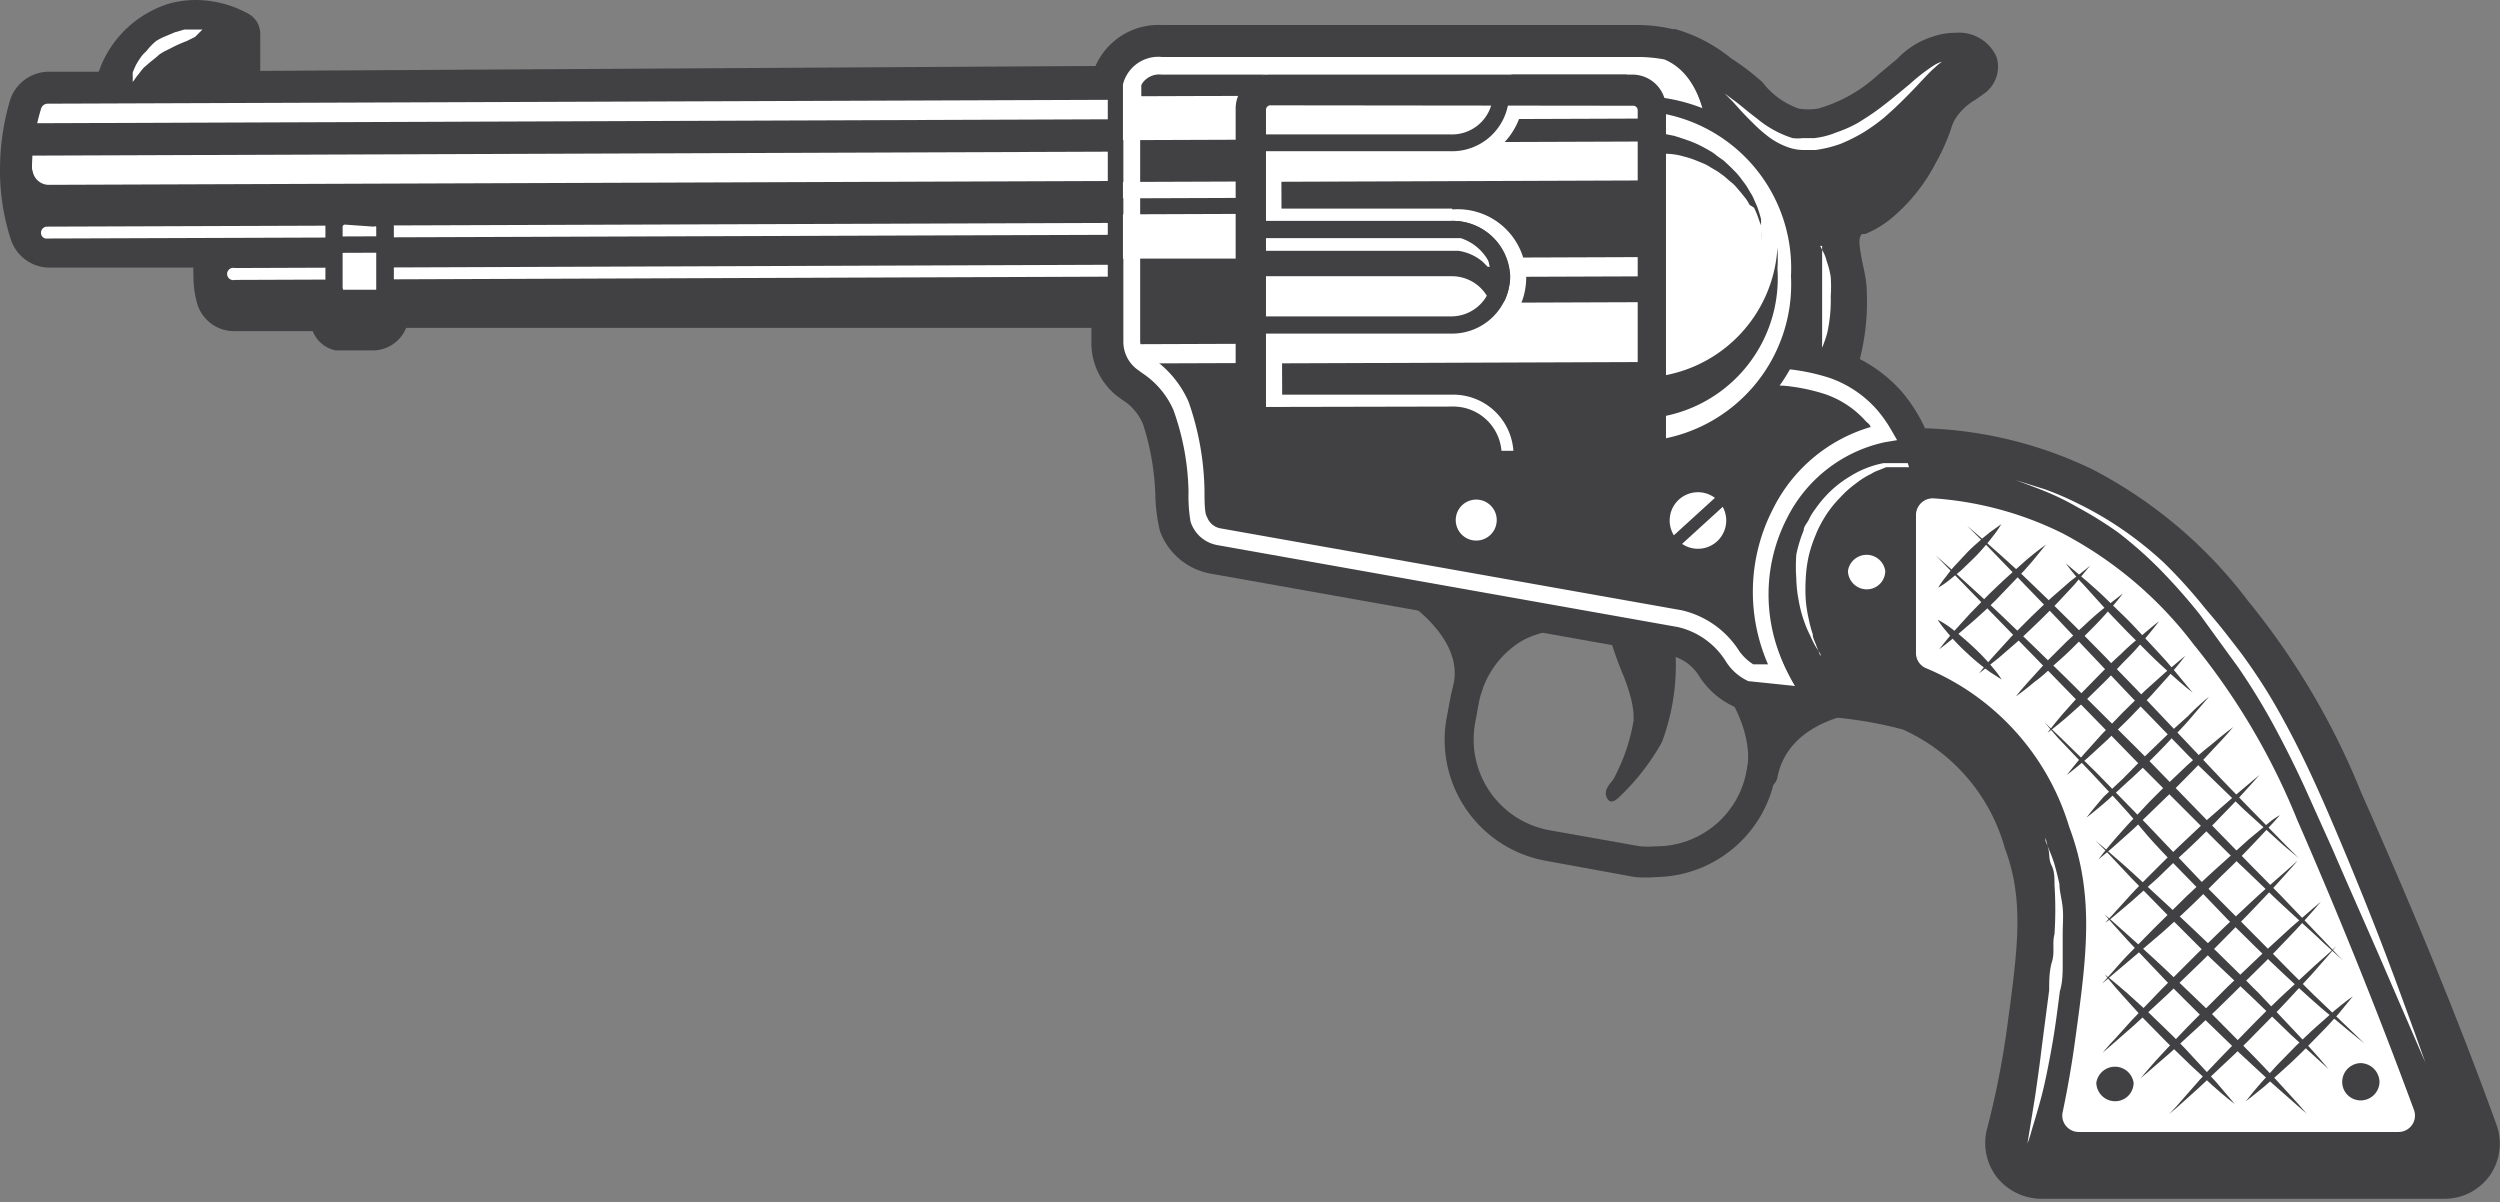 <svg xmlns="http://www.w3.org/2000/svg" width="61" height="29.34" viewBox="0 0 61 29.34"><rect x="0" y="0" width="61" height="29.34" fill="#808080" stroke="none"/><defs><style>.cls-1{fill:#414042;}.cls-2{fill:#fff;}</style></defs><g id="Layer_2" data-name="Layer 2"><g id="Elements"><path class="cls-1" d="M60.92,27.46c-1-2.77-2.15-5.51-3.31-8.13a18.06,18.06,0,0,0-2.76-4.67,11.25,11.25,0,0,0-3.8-3.21,10.12,10.12,0,0,0-4.08-1,3.81,3.81,0,0,0-.59-.92,3.57,3.57,0,0,0-1-.77,5.63,5.63,0,0,0,.17-1.62c0-.32-.08-.58-.12-.8-.08-.43-.08-.53,0-.63l.08,0a2.5,2.5,0,0,0,.66-.4,4.36,4.36,0,0,0,1.06-1.33,4.87,4.87,0,0,0,.37-.82,1,1,0,0,1,.22-.41,1.45,1.45,0,0,1,.37-.31l.2-.14a.81.81,0,0,0,.33-.9,1,1,0,0,0-1-.6,1.69,1.69,0,0,0-.58.1,2,2,0,0,0-.84.53l-.48.4a3.62,3.62,0,0,1-1.46.82,1.52,1.52,0,0,1-.47,0A1.9,1.9,0,0,1,43,2l-.13-.11a5.86,5.86,0,0,0-.62-.46l-.13-.1A3.85,3.85,0,0,0,40.88.71h-.07A3.81,3.81,0,0,0,40,.61l-4.42,0-7.24,0a1.68,1.68,0,0,0-1.61,1L6.35,1.73V.82A.56.56,0,0,0,6.05.33,2.69,2.69,0,0,0,4.78,0a2.5,2.5,0,0,0-.66.09,2.65,2.65,0,0,0-1.65,1.5l-.06.16H1.17a1,1,0,0,0-.92.68A6,6,0,0,0,0,4.17,5.43,5.43,0,0,0,.27,5.86a1,1,0,0,0,.91.67l3.54,0a1,1,0,0,0,0,.17,2.56,2.56,0,0,0,.08.67.94.94,0,0,0,.91.71H7.63a.77.77,0,0,0,.56.47l.23,0h.7A.88.88,0,0,0,9.91,8L26.63,8v.39a1.65,1.65,0,0,0,.61,1.26l.15.11a1.28,1.28,0,0,1,.5.59,6.23,6.23,0,0,1,.3,1.73,4.33,4.33,0,0,0,.11.87A1.62,1.62,0,0,0,29.56,14l11.23,2a1.13,1.13,0,0,1,.69.53,2,2,0,0,0,1,.78l.11,0,1.61.16a10,10,0,0,1,2.23.33,4.5,4.5,0,0,1,2.49,2.9c.47,1.25.32,2.41.06,4.32a21,21,0,0,1-.5,2.54,1.37,1.37,0,0,0,.24,1.16,1.4,1.4,0,0,0,1.07.53h1.5l3.48,0c1.63,0,3.24,0,4.88,0a1.35,1.35,0,0,0,1.11-.58A1.36,1.36,0,0,0,60.92,27.46Z"/><path class="cls-1" d="M2.85,2.37A2.26,2.26,0,0,1,3,1.81,2,2,0,0,1,4.28.64a2,2,0,0,1,1.5.18V2.37Z"/><path class="cls-1" d="M5.78,2.59H2.85a.2.2,0,0,1-.16-.07.18.18,0,0,1,0-.16,1.83,1.83,0,0,1,.16-.62A2.24,2.24,0,0,1,4.22.43,2.1,2.1,0,0,1,4.78.35a2.39,2.39,0,0,1,1.1.28A.21.21,0,0,1,6,.82V2.37a.2.2,0,0,1-.06.15A.24.24,0,0,1,5.78,2.59ZM3.11,2.16H5.57V1A2,2,0,0,0,4.78.78a1.74,1.74,0,0,0-.45.06,1.86,1.86,0,0,0-1.14,1A2.13,2.13,0,0,0,3.11,2.16Z"/><path class="cls-2" d="M28.85,5.86,1.18,6A.41.41,0,0,1,.8,5.69,5.5,5.5,0,0,1,.56,4.17,5.46,5.46,0,0,1,.79,2.59a.4.4,0,0,1,.38-.27l27.67-.1Z"/><path class="cls-1" d="M28.86,6.08l-27.68.1A.6.6,0,0,1,.6,5.75,5.32,5.32,0,0,1,.35,4.17,5.66,5.66,0,0,1,.59,2.53a.61.61,0,0,1,.58-.43L28.84,2a.22.22,0,0,1,.22.22V5.86A.22.22,0,0,1,28.86,6.08ZM1.17,2.53A.17.17,0,0,0,1,2.66a5.09,5.09,0,0,0-.22,1.5A4.79,4.79,0,0,0,1,5.62a.17.17,0,0,0,.17.13l27.46-.1V2.43Z"/><path class="cls-1" d="M.8,4.19A6.22,6.22,0,0,1,.6,3.12c0,.24,0,.49,0,.76A7.18,7.18,0,0,0,.8,5.64.42.42,0,0,0,1.18,6l27.67-.1V4.41l-27.67.1A.4.4,0,0,1,.8,4.19Z"/><path class="cls-1" d="M27.93,7.42,5.7,7.5a.37.37,0,0,1-.36-.29,1.92,1.92,0,0,1-.07-.52,2.72,2.72,0,0,1,.06-.46A.38.38,0,0,1,5.7,6l22.23-.08Z"/><path class="cls-1" d="M27.93,7.63,5.7,7.71a.59.59,0,0,1-.57-.44,2.32,2.32,0,0,1-.07-.59,2.2,2.2,0,0,1,.06-.5.61.61,0,0,1,.58-.45l22.22-.08a.22.22,0,0,1,.22.22V7.41A.22.22,0,0,1,27.93,7.63ZM5.7,6.16a.16.16,0,0,0-.16.13,1.75,1.75,0,0,0,0,.4,1.84,1.84,0,0,0,.06.47.15.15,0,0,0,.15.12l22-.08V6.08Z"/><path class="cls-2" d="M27,5.73,1.11,5.82A.14.14,0,0,1,1,5.68a.15.15,0,0,1,.14-.15L27,5.44a.15.15,0,0,1,.15.14A.15.15,0,0,1,27,5.73Z"/><path class="cls-1" d="M40.42,21.4a3.17,3.17,0,0,1-.53,0L37.7,21a3,3,0,0,1-2.41-3.44l.09-.48a2.94,2.94,0,0,1,2.91-2.45,3,3,0,0,1,.52,0L41,15a3,3,0,0,1,2.4,3.43l-.08.49A3,3,0,0,1,40.42,21.4Zm-2.13-6.09a2.26,2.26,0,0,0-2.21,1.86l-.09.49a2.25,2.25,0,0,0,1.83,2.6l2.2.39a2.56,2.56,0,0,0,.39,0,2.24,2.24,0,0,0,2.21-1.86l.09-.48a2.27,2.27,0,0,0-1.83-2.61l-2.2-.38A1.72,1.72,0,0,0,38.29,15.31Z"/><path class="cls-1" d="M35.82,16.75c.3-1.51-1.6-2.57-1.6-2.57l4.3.77S36.19,15,35.82,16.75Z"/><path class="cls-1" d="M35.82,17.1h-.07a.35.35,0,0,1-.28-.42c.25-1.23-1.41-2.18-1.43-2.19a.36.36,0,0,1,.24-.66l4.3.77a.36.36,0,0,1-.06.71c-.09,0-2,0-2.35,1.51A.35.35,0,0,1,35.82,17.1Zm-.32-2.33a3.15,3.15,0,0,1,.53.81,2.7,2.7,0,0,1,.78-.57Z"/><path class="cls-1" d="M43,18.89c.31-1.51-1.23-3.11-1.23-3.11L45.6,17S43.35,17.1,43,18.89Z"/><path class="cls-1" d="M43,19.24H42.9a.36.36,0,0,1-.28-.42c.27-1.31-1.13-2.78-1.14-2.79a.36.36,0,0,1,0-.44.36.36,0,0,1,.41-.15l3.87,1.21a.36.36,0,0,1-.09.7c-.08,0-2,.12-2.3,1.61A.34.34,0,0,1,43,19.24Zm-.28-2.79a5.35,5.35,0,0,1,.54,1.18,2.8,2.8,0,0,1,1-.68Z"/><path class="cls-1" d="M40.81,15.3a5.37,5.37,0,0,1-.26,2.81,5.61,5.61,0,0,1-.93,1.23c-.1.09-.3.35-.41.13s.13-.38.18-.5a4.57,4.57,0,0,0,.47-1.39v0s0-.12,0-.16a3.06,3.06,0,0,0-.05-.32,4.48,4.48,0,0,0-.2-.62,8.29,8.29,0,0,1-.35-1c-.16-.69.5-1.32,1.09-1A.9.9,0,0,1,40.81,15.3Z"/><path class="cls-1" d="M47.26,1.36c-.37.12-.46.3-1.14.84a3.44,3.44,0,0,1-1.76.94,2.18,2.18,0,0,1-.64-.05,2.77,2.77,0,0,1-1.25-.76c-.15-.12-.34-.27-.57-.43a3.6,3.6,0,0,0-1.2-.65c1,.39,1.23,1.68,1.23,2.59L41.81,6.2l1.76,2.62a5.31,5.31,0,0,1,1.14.23A5.09,5.09,0,0,0,45,7.15c-.06-.84-.34-1.3-.05-1.77.17-.29.36-.18.86-.58a3.85,3.85,0,0,0,.92-1.17c.39-.69.31-.91.64-1.31A3.53,3.53,0,0,1,48,1.78C48.43,1.48,47.93,1.15,47.26,1.36Z"/><path class="cls-1" d="M44.72,9.26h-.07A5.06,5.06,0,0,0,43.55,9a.22.22,0,0,1-.16-.09L41.63,6.32a.22.22,0,0,1,0-.13l.13-2.36c0-.73-.15-2-1.1-2.38a.21.21,0,0,1-.13-.26A.21.21,0,0,1,40.74,1a3.31,3.31,0,0,1,1.15.59l.14.09a6.41,6.41,0,0,1,.58.45l.13.11a2.29,2.29,0,0,0,1,.6,1.59,1.59,0,0,0,.58,0A3.68,3.68,0,0,0,46,2c.21-.16.36-.3.48-.41a2.13,2.13,0,0,1,.72-.46,1.72,1.72,0,0,1,.48-.08.7.7,0,0,1,.7.36.46.46,0,0,1-.21.51l-.2.14a1.83,1.83,0,0,0-.43.36,1.4,1.4,0,0,0-.28.52,4.68,4.68,0,0,1-.34.77,4.25,4.25,0,0,1-1,1.23,2.4,2.4,0,0,1-.58.35.42.42,0,0,0-.23.17c-.14.23-.11.45,0,.89,0,.22.08.46.11.75a5.51,5.51,0,0,1-.29,2A.22.22,0,0,1,44.72,9.26Zm-1-.65a8.24,8.24,0,0,1,.89.17,5.23,5.23,0,0,0,.2-1.61c0-.27-.07-.5-.1-.71a1.51,1.51,0,0,1,.08-1.2.79.79,0,0,1,.41-.33,1.81,1.81,0,0,0,.49-.3,3.32,3.32,0,0,0,.87-1.11,3.83,3.83,0,0,0,.32-.69,1.86,1.86,0,0,1,.34-.65,2.65,2.65,0,0,1,.53-.45l.18-.12.05,0a.57.57,0,0,0-.28-.06,1,1,0,0,0-.34.06,1.47,1.47,0,0,0-.57.38l-.51.42a3.82,3.82,0,0,1-1.87,1h-.19a2.31,2.31,0,0,1-.52-.06,2.71,2.71,0,0,1-1.22-.7l-.11-.1a4.91,4.91,0,0,0-.51-.39,4.37,4.37,0,0,1,.32,1.73L42,6.14Z"/><path class="cls-2" d="M27.19,6.75,5.73,6.83a.15.15,0,1,1,0-.29l21.46-.08a.15.15,0,0,1,.14.15A.14.14,0,0,1,27.19,6.75Z"/><path class="cls-2" d="M42.07,8.56l-.14-4.72c0-.91-.22-2.2-1.23-2.59A3.36,3.36,0,0,0,40,1.17l-11.65.05a1.12,1.12,0,0,0-1.17.86l0,6.29a1.05,1.05,0,0,0,.4.82,2,2,0,0,1,.8.89,13.76,13.76,0,0,1,.44,2.68,1.06,1.06,0,0,0,.82.72l11.24,2c1,.21,1,1.12,1.74,1.33l1.6.16c-2.06-3,0-6,2.34-6A3,3,0,0,0,46,9.88a2.9,2.9,0,0,0-1.25-.83,5.31,5.31,0,0,0-1.14-.23Z"/><path class="cls-1" d="M44.25,17.21h0l-1.6-.15h0a1.62,1.62,0,0,1-.82-.67,1.49,1.49,0,0,0-.9-.66l-11.24-2a1.25,1.25,0,0,1-1-.86,4.56,4.56,0,0,1-.1-.8,6.49,6.49,0,0,0-.33-1.86,1.71,1.71,0,0,0-.61-.72.71.71,0,0,1-.14-.1,1.26,1.26,0,0,1-.48-1l0-6.29V2a1.34,1.34,0,0,1,1.38-1h1.8L40,1a3.82,3.82,0,0,1,.75.08h0C42,1.51,42.15,3,42.15,3.84l.13,4.53,1.31.23a5.93,5.93,0,0,1,1.19.24,3.4,3.4,0,0,1,1.34.89,3.29,3.29,0,0,1,.67,1.18.23.23,0,0,1-.21.28A3,3,0,0,0,44,12.85a3.86,3.86,0,0,0,.43,4,.21.21,0,0,1,0,.23A.22.22,0,0,1,44.25,17.21Zm-1.57-.58,1.15.11a4.14,4.14,0,0,1-.22-4.09,3.43,3.43,0,0,1,2.67-1.88A2.82,2.82,0,0,0,45.8,10a2.86,2.86,0,0,0-1.16-.77A4.92,4.92,0,0,0,43.55,9h0L42,8.77a.23.23,0,0,1-.18-.21l-.13-4.72c0-.73-.15-2-1.08-2.39A3.66,3.66,0,0,0,40,1.39l-9.85,0h-1.8a.89.89,0,0,0-.95.67l0,6.27a.84.84,0,0,0,.32.65l.11.08a2.07,2.07,0,0,1,.75.89A6.19,6.19,0,0,1,29,12a4.67,4.67,0,0,0,.09.71.84.84,0,0,0,.65.57l11.24,2a1.88,1.88,0,0,1,1.16.82A1.28,1.28,0,0,0,42.68,16.63Z"/><path class="cls-1" d="M46.58,11A3,3,0,0,0,46,9.88a2.9,2.9,0,0,0-1.25-.83,5.31,5.31,0,0,0-1.14-.23l-1.5-.26L42,6.3H40.28l0,4.53a.48.48,0,0,1-.47.47l-8.85,0a.47.47,0,0,1-.47-.47l0-4.52h-3.3v2a1.05,1.05,0,0,0,.4.82,2,2,0,0,1,.8.89,13.76,13.76,0,0,1,.44,2.68,1.06,1.06,0,0,0,.82.72l11.24,2c1,.21,1,1.12,1.74,1.33l1.6.16C42.18,14,44.2,11,46.58,11Z"/><rect class="cls-1" x="27.18" y="3.42" width="3.31" height="1.02" transform="translate(-0.01 0.1) rotate(-0.21)"/><rect class="cls-1" x="27.18" y="4.84" width="3.31" height="0.39" transform="translate(-0.02 0.1) rotate(-0.21)"/><rect class="cls-1" x="27.85" y="1.76" width="11.85" height="0.57" transform="translate(-0.01 0.12) rotate(-0.21)"/><rect class="cls-2" x="27.8" y="8.4" width="2.7" height="0.47" transform="translate(-0.03 0.1) rotate(-0.21)"/><path class="cls-2" d="M43.81,16.74l-1.15-.12a1.27,1.27,0,0,1-.56-.5,1.88,1.88,0,0,0-1.16-.82l-11.24-2a.84.84,0,0,1-.65-.57A3.71,3.71,0,0,1,29,12a6.2,6.2,0,0,0-.37-2,2.07,2.07,0,0,0-.75-.89L27.73,9a.84.84,0,0,1-.32-.65l0-6.27v0a.91.91,0,0,1,.94-.64h1.93l9.72,0a3.18,3.18,0,0,1,.62.06h0c1,.41,1.06,1.8,1.06,2.38l.14,4.9L43.55,9a5,5,0,0,1,1.09.22A2.74,2.74,0,0,1,45.8,10a3.21,3.21,0,0,1,.34.48l.15.26-.3.05a3.49,3.49,0,0,0-2.38,1.84,4.07,4.07,0,0,0,0,3.75Zm-1-.53.33,0a4.41,4.41,0,0,1,.12-3.79,3.88,3.88,0,0,1,2.38-2c0-.06-.09-.11-.13-.16a2.34,2.34,0,0,0-1-.65,4.69,4.69,0,0,0-1-.2h-.05l-2-.35-.15-5.26c0-.38-.06-1.65-.78-2A2.29,2.29,0,0,0,40,1.82l-9.72,0H28.34a.5.5,0,0,0-.52.31l0,6.2a.43.43,0,0,0,.16.32l.08.05h0A2.52,2.52,0,0,1,29,9.8,6.85,6.85,0,0,1,29.39,12c0,.19,0,.54.06.61a.43.43,0,0,0,.32.28l11.26,2a2.26,2.26,0,0,1,1.41,1A1.24,1.24,0,0,0,42.78,16.21Z"/><path class="cls-2" d="M40.16,2.52l0,8.44a4,4,0,0,0,3.75-4.23A4,4,0,0,0,40.16,2.52Z"/><path class="cls-1" d="M40.19,11.17A.21.21,0,0,1,40,11l0-8.44a.21.21,0,0,1,.21-.21,4.23,4.23,0,0,1,4,4.42A4.23,4.23,0,0,1,40.19,11.17Zm.19-8.43,0,8a3.84,3.84,0,0,0,3.32-4A3.84,3.84,0,0,0,40.38,2.74Z"/><path class="cls-1" d="M40.18,3.26l.18,0h.1l.12,0,.29.06.33.11a2.52,2.52,0,0,1,.34.15l.18.1a1,1,0,0,1,.17.12l.17.12.15.14.15.15s.09.1.13.16l.12.16.1.17a.91.91,0,0,1,.09.17l.07.16a2.85,2.85,0,0,1,.1.32l0,.14,0,.13a1.77,1.77,0,0,1,0,.22v.18l0-.18a.88.88,0,0,0,0-.21l0-.13-.05-.13a2.34,2.34,0,0,0-.12-.3A1.19,1.19,0,0,0,42.69,5a1.19,1.19,0,0,0-.09-.15l-.12-.15-.12-.14a.86.86,0,0,0-.14-.13l-.15-.13-.15-.11-.17-.1A1.29,1.29,0,0,0,41.59,4l-.17-.07a2.13,2.13,0,0,0-.33-.11,1.59,1.59,0,0,0-.3-.06,1.13,1.13,0,0,0-.25,0h-.38Z"/><path class="cls-1" d="M40.19,9.21v1a3.43,3.43,0,0,0,3.18-3.65,4.41,4.41,0,0,0,0-.52A3.37,3.37,0,0,1,40.19,9.21Z"/><rect class="cls-1" x="0.69" y="2.96" width="26.45" height="0.79" transform="translate(-0.01 0.05) rotate(-0.21)"/><rect class="cls-2" x="8.15" y="5.27" width="1.24" height="2.72" rx="0.62" transform="translate(-0.02 0.03) rotate(-0.21)"/><path class="cls-1" d="M9.12,8.2h-.7a.47.47,0,0,1-.48-.48V5.54a.49.49,0,0,1,.48-.49h.7a.49.49,0,0,1,.49.48V7.71A.48.48,0,0,1,9.12,8.2ZM8.41,5.48a.06.06,0,0,0-.05.06V7.72a.06.06,0,0,0,.06,0h.7a.06.06,0,0,0,.06,0V5.53a.06.06,0,0,0-.06,0Z"/><path class="cls-1" d="M9.12,7.29h-.7c-.15,0-.27-.08-.27-.17v.68c0,.1.12.18.27.18h.7c.15,0,.27-.07.27-.17V7.12C9.39,7.22,9.27,7.29,9.12,7.29Z"/><path class="cls-1" d="M9.12,8.2h-.7a.44.44,0,0,1-.48-.38V7.13a.22.22,0,0,1,.22-.22.23.23,0,0,1,.21.16h.82a.22.22,0,0,1,.21-.16.21.21,0,0,1,.21.21v.69C9.61,8,9.39,8.2,9.12,8.2Zm-.75-.44h.81V7.51H8.36Z"/><rect class="cls-1" x="31.29" y="8.85" width="8.9" height="2.47" transform="translate(-0.04 0.13) rotate(-0.21)"/><rect class="cls-1" x="31.27" y="4.42" width="8.9" height="1.87" transform="translate(-0.02 0.13) rotate(-0.21)"/><rect class="cls-1" x="31.1" y="6.76" width="9.08" height="0.63" transform="translate(-0.03 0.13) rotate(-0.21)"/><rect class="cls-1" x="31.13" y="2.91" width="9.08" height="0.56" transform="translate(-0.01 0.13) rotate(-0.21)"/><path class="cls-2" d="M30.89,2.75v.74h4.57a1.17,1.17,0,0,0,1.15-1.17v0l-5.28,0A.44.44,0,0,0,30.89,2.75Z"/><path class="cls-2" d="M36.61,1.71l-5.29,0a1,1,0,0,0-1,1v.74a.56.56,0,0,0,.57.57h4.57A1.74,1.74,0,0,0,37.18,2.3v0a.57.57,0,0,0-.57-.55Z"/><path class="cls-2" d="M30.58,2.75v.74H35.4a1.2,1.2,0,0,0,1.21-1.17v0l-5.56,0A.47.47,0,0,0,30.58,2.75Z"/><path class="cls-1" d="M35.4,3.69l-4.81,0a.22.22,0,0,1-.22-.22V2.75a.67.67,0,0,1,.68-.66l5.56,0a.21.21,0,0,1,.21.21v0A1.39,1.39,0,0,1,35.4,3.69Zm-4.6-.41,4.6,0a1,1,0,0,0,1-.76l-5.33,0a.24.24,0,0,0-.25.23Z"/><path class="cls-1" d="M35.44,9.92H30.7v.72a.46.46,0,0,0,.46.45l5.48,0A1.18,1.18,0,0,0,35.44,9.92Z"/><path class="cls-2" d="M35.44,9.92a1.18,1.18,0,0,1,1.2,1.16l-5.48,0a.46.46,0,0,1-.46-.45V9.93Zm0-.29-4.74,0a.29.29,0,0,0-.29.28v.72a.74.74,0,0,0,.75.73l5.48,0a.28.28,0,0,0,.29-.28,1.47,1.47,0,0,0-1.49-1.45Z"/><path class="cls-2" d="M35.43,5.59l-4.72,0V7.94l4.73,0a1.17,1.17,0,1,0,0-2.33Z"/><path class="cls-2" d="M35.43,5.09l-4.73,0a.49.49,0,0,0-.49.5V7.94a.51.51,0,0,0,.51.5l4.72,0a1.67,1.67,0,1,0,0-3.33Z"/><path class="cls-2" d="M35.41,5.59l-4.82,0V7.94l4.82,0a1.2,1.2,0,0,0,1.21-1.17A1.2,1.2,0,0,0,35.41,5.59Z"/><path class="cls-1" d="M35.42,8.14H30.6a.21.21,0,0,1-.21-.21V5.61a.21.21,0,0,1,.21-.22h4.82a1.4,1.4,0,0,1,1.43,1.37A1.42,1.42,0,0,1,35.42,8.14Zm-4.6-.42h4.59a1,1,0,0,0,1-1,1,1,0,0,0-1-.94h-4.6Z"/><path class="cls-1" d="M36.53,7.22a1.16,1.16,0,0,0-1.12-1.63l-4.82,0v.93l4.81,0A1.23,1.23,0,0,1,36.53,7.22Z"/><path class="cls-1" d="M36.53,7.43h0a.23.23,0,0,1-.2-.12,1,1,0,0,0-.92-.57H30.6a.21.21,0,0,1-.22-.21V5.61a.21.21,0,0,1,.21-.22h4.82a1.4,1.4,0,0,1,1.43,1.37,1.38,1.38,0,0,1-.12.56A.21.21,0,0,1,36.53,7.43ZM30.81,6.32h4.6a1.44,1.44,0,0,1,1,.39,1,1,0,0,0-1-.89h-4.6Z"/><path class="cls-2" d="M36.35,6.51l-.05,0-.13-.13a1.21,1.21,0,0,0-.58-.26l-.2,0h-.22l-.5,0H30.59V5.81h.93l2.05,0h1.09l.51,0,.24,0,.23,0a1.19,1.19,0,0,1,.58.41.79.79,0,0,1,.1.16Z"/><path class="cls-1" d="M39.83,11.66l-8.85,0a.81.81,0,0,1-.83-.81l0-8.2a.83.83,0,0,1,.82-.83l8.86,0a.82.82,0,0,1,.82.82l0,8.2A.82.82,0,0,1,39.83,11.66ZM31,2.57a.11.11,0,0,0-.11.1l0,8.2A.11.11,0,0,0,31,11l8.85,0a.11.11,0,0,0,.11-.11l0-8.2a.11.11,0,0,0-.11-.11Z"/><path class="cls-1" d="M60.39,27.66c-1.22-3.27-2.36-6-3.29-8.1A17.86,17.86,0,0,0,54.41,15,10.61,10.61,0,0,0,50.8,12a9.62,9.62,0,0,0-4.22-1c-2.38,0-4.4,3-2.34,6a11.56,11.56,0,0,1,2.39.36,5.23,5.23,0,0,1,2.82,3.23c.52,1.39.35,2.64.09,4.6a22.2,22.2,0,0,1-.51,2.6.78.78,0,0,0,.76,1c3.28,0,6.57-.06,9.86-.05A.79.79,0,0,0,60.39,27.66Z"/><path class="cls-1" d="M51.29,29h-1.5A1,1,0,0,1,49,28.6a1,1,0,0,1-.18-.86,24.34,24.34,0,0,0,.51-2.58c.26-2,.42-3.16-.08-4.5v0a4.82,4.82,0,0,0-2.69-3.07,10,10,0,0,0-2.32-.35.19.19,0,0,1-.16-.09,4.25,4.25,0,0,1-.46-4.47,3.41,3.41,0,0,1,3-1.89,9.89,9.89,0,0,1,4.32,1,11.05,11.05,0,0,1,3.68,3.12,17.84,17.84,0,0,1,2.71,4.59c1.16,2.61,2.26,5.34,3.3,8.12a1,1,0,0,1-.94,1.34h0c-1.64,0-3.26,0-4.88,0ZM44.36,16.79a10.59,10.59,0,0,1,2.34.37,5.22,5.22,0,0,1,2.94,3.32v0c.54,1.44.37,2.74.1,4.71a22.81,22.81,0,0,1-.51,2.63.52.52,0,0,0,.1.48.57.57,0,0,0,.45.23c1.66,0,3.31,0,5,0s3.26,0,4.89,0h0a.58.58,0,0,0,.47-.24.57.57,0,0,0,.07-.52c-1-2.77-2.14-5.49-3.29-8.09a17.45,17.45,0,0,0-2.65-4.49,10.6,10.6,0,0,0-3.54-3,9.35,9.35,0,0,0-4.13-1A3,3,0,0,0,44,12.85,3.81,3.81,0,0,0,44.36,16.79Z"/><path class="cls-2" d="M49.47,27.9l.19-1.17c.05-.35.11-.76.16-1.19L50,24.16c0-.23,0-.47.07-.7s0-.45.06-.67a9.31,9.31,0,0,0,0-1.2c0-.17,0-.33-.07-.47s-.05-.26-.07-.36l-.08-.32,0,.08.09.22a3.32,3.32,0,0,1,.13.35q.06.21.12.48c0,.18.06.37.08.58s0,.42,0,.64,0,.46,0,.7,0,.47-.07.7c-.06.48-.12.94-.2,1.38s-.16.85-.25,1.19-.18.63-.24.83A2.7,2.7,0,0,1,49.47,27.9Z"/><path class="cls-2" d="M49.16,11.71l.2.06.54.17a7.47,7.47,0,0,1,.83.36,8.49,8.49,0,0,1,1,.58,8.82,8.82,0,0,1,1.08.86,12.43,12.43,0,0,1,1,1.11c.18.21.35.41.52.63s.34.43.5.66a13.48,13.48,0,0,1,.9,1.45c.55,1,1,2.05,1.4,3s.78,1.9,1.08,2.69.54,1.46.71,1.92l.26.73-1.12-2.59c-.34-.78-.74-1.68-1.16-2.65l-.67-1.49c-.23-.5-.48-1-.75-1.5a15.87,15.87,0,0,0-.87-1.42l-.48-.66L53.68,15a14.15,14.15,0,0,0-1-1.13,10.06,10.06,0,0,0-1-.88,9.55,9.55,0,0,0-1-.62,6.37,6.37,0,0,0-.8-.39C49.43,11.8,49.16,11.71,49.16,11.71Z"/><path class="cls-2" d="M56.05,20a16.65,16.65,0,0,0-2.52-4.27A9.62,9.62,0,0,0,50.3,13a8.36,8.36,0,0,0-3.12-.84.41.41,0,0,0-.43.4l0,3.37a.4.4,0,0,0,.26.38h0a6.1,6.1,0,0,1,3.48,3.87v0c.62,1.65.43,3.12.15,5.15-.09.67-.2,1.28-.31,1.8a.4.4,0,0,0,.39.49h.54l3.47,0,3.47,0h.33a.4.4,0,0,0,.37-.54C58,24.64,57.05,22.29,56.05,20Z"/><path class="cls-2" d="M46.58,11.4h-.07l-.2,0-.13,0-.16,0-.17.07a.82.82,0,0,0-.19.09,2,2,0,0,0-.38.24,2.43,2.43,0,0,0-.38.34,2.72,2.72,0,0,0-.34.42c-.05.08-.1.16-.14.24a2.06,2.06,0,0,0-.12.26,3.16,3.16,0,0,0-.17.52,3.33,3.33,0,0,0-.07.54,4.18,4.18,0,0,0,0,.51,3.17,3.17,0,0,0,.07.46,3,3,0,0,0,.1.38c0,.11.07.21.09.29l.1.25,0-.05-.11-.17a2.43,2.43,0,0,1-.14-.28,2.72,2.72,0,0,1-.16-.38,2.93,2.93,0,0,1-.12-.47,3.08,3.08,0,0,1-.06-.54,4,4,0,0,1,0-.59,3.32,3.32,0,0,1,.18-.59c0-.1.09-.18.13-.27s.1-.18.16-.26a2.87,2.87,0,0,1,.39-.45,2.66,2.66,0,0,1,.44-.33,2.38,2.38,0,0,1,.83-.33l.17,0h.42Z"/><path class="cls-2" d="M46,13.93a.45.45,0,0,1-.45.45.46.46,0,0,1-.46-.45.46.46,0,0,1,.91,0Z"/><path class="cls-1" d="M52.06,26.42a.45.45,0,0,1-.45.45.46.46,0,0,1-.46-.45.46.46,0,0,1,.91,0Z"/><path class="cls-1" d="M58.06,26.4a.46.46,0,0,1-.46.45.45.45,0,0,1-.45-.45.46.46,0,0,1,.45-.46A.47.47,0,0,1,58.06,26.4Z"/><path class="cls-2" d="M42.12,12.7a.69.69,0,1,1-.69-.69A.69.69,0,0,1,42.12,12.7Z"/><path class="cls-2" d="M36.52,12.69a.5.5,0,0,1-1,0,.5.5,0,1,1,1,0Z"/><path class="cls-2" d="M42.08,2.28l.23.17c.14.1.33.27.57.45a2.54,2.54,0,0,0,.86.47,1.07,1.07,0,0,0,.25,0h.14l.14,0a2,2,0,0,0,.54-.14A3.11,3.11,0,0,0,45.33,3c.16-.1.32-.2.47-.31.3-.22.57-.45.8-.64a4.67,4.67,0,0,1,.58-.45.75.75,0,0,1,.19-.09l.07,0-.06,0a1.31,1.31,0,0,0-.16.13c-.13.11-.3.3-.51.52s-.46.47-.75.72a4.73,4.73,0,0,1-.49.35,4.18,4.18,0,0,1-.56.28,3,3,0,0,1-.61.15H44a1.13,1.13,0,0,1-.32-.05,1.75,1.75,0,0,1-.51-.26A3.37,3.37,0,0,1,42.77,3c-.22-.21-.38-.4-.5-.53Z"/><path class="cls-2" d="M44.41,6a.69.69,0,0,1,.05.1.88.88,0,0,1,.11.27,2,2,0,0,1,.1.39,3.56,3.56,0,0,1,0,.47,3.74,3.74,0,0,1-.08.87,2.45,2.45,0,0,1-.13.38.5.5,0,0,1,0-.11c0-.07,0-.17,0-.28s0-.13,0-.19,0-.14,0-.21l0-.45V6Z"/><path class="cls-2" d="M3.24,2a.87.87,0,0,1,0-.11.93.93,0,0,1,0-.13l.07-.16a1.74,1.74,0,0,1,.11-.18.8.8,0,0,1,.15-.17A1.54,1.54,0,0,1,3.81,1,1.48,1.48,0,0,1,4,.9L4.26.79,4.5.72l.22,0h.21l.17,0,.13,0,.11,0-.12,0-.28,0L4.76.9,4.56,1a3.52,3.52,0,0,0-.4.18L4,1.26l-.1.06-.08.07-.16.13-.14.12a.9.9,0,0,0-.1.12l-.08.1Z"/><rect class="cls-1" x="8.14" y="5.77" width="1.24" height="0.4" transform="translate(-0.02 0.03) rotate(-0.21)"/><rect class="cls-1" x="40.62" y="12.57" width="1.63" height="0.29" transform="translate(2.25 31.23) rotate(-42.35)"/><path class="cls-1" d="M48.83,12.79a2.07,2.07,0,0,1-.2.29c-.06.08-.13.17-.22.27a3.71,3.71,0,0,1-.27.29l-.29.28-.27.22a2.07,2.07,0,0,1-.29.2,2.47,2.47,0,0,1,.2-.28,2.61,2.61,0,0,1,.22-.27l.28-.3a3.71,3.71,0,0,1,.29-.27c.09-.09.19-.16.27-.23Z"/><path class="cls-1" d="M49.92,13.29l-.36.44c-.11.13-.25.28-.4.43s-.3.32-.46.48-.33.32-.49.46l-.44.38c-.26.22-.45.36-.45.36s.14-.19.36-.44l.4-.44.46-.47c.17-.16.33-.32.49-.46l.44-.39C49.73,13.42,49.92,13.29,49.92,13.29Z"/><path class="cls-1" d="M51,13.8l-.38.46-.41.44c-.16.16-.32.33-.49.49s-.34.33-.51.48l-.45.39-.47.37s.14-.19.38-.45l.41-.45.49-.49c.17-.16.34-.33.5-.47l.46-.4C50.84,13.94,51,13.8,51,13.8Z"/><path class="cls-1" d="M51.8,14.48a5.25,5.25,0,0,1-.36.43c-.11.13-.25.28-.4.43l-.47.47c-.16.16-.33.31-.49.45a3.6,3.6,0,0,1-.44.38c-.26.22-.45.35-.45.35s.14-.18.37-.43l.39-.43.47-.47.49-.45c.16-.15.31-.28.44-.38S51.8,14.48,51.8,14.48Z"/><path class="cls-1" d="M52.68,15.16s-.15.2-.38.47-.26.3-.42.46-.32.34-.49.51l-.5.49-.46.41c-.28.24-.47.38-.47.38s.14-.19.38-.47l.41-.46.49-.5c.17-.17.34-.34.51-.49a5.26,5.26,0,0,1,.46-.41C52.48,15.31,52.68,15.16,52.68,15.16Z"/><path class="cls-1" d="M53.32,16s-.15.21-.41.5l-.44.49-.52.54-.54.53-.48.44c-.29.25-.5.41-.5.41s.16-.21.41-.5l.44-.49.52-.54.54-.53.49-.44C53.11,16.18,53.32,16,53.32,16Z"/><path class="cls-1" d="M53.9,17l-.43.5A6.32,6.32,0,0,1,53,18c-.16.18-.35.37-.53.55s-.38.37-.56.53l-.49.45c-.3.26-.51.42-.51.42s.16-.21.42-.51L51.8,19l.54-.55.55-.53.5-.45A5.47,5.47,0,0,1,53.9,17Z"/><path class="cls-1" d="M54.49,17.74s-.18.22-.48.53c-.15.16-.32.35-.51.54s-.39.4-.6.6l-.61.59c-.19.19-.38.36-.54.5-.32.29-.55.47-.55.47s.17-.23.46-.56c.14-.16.31-.35.5-.54l.29-.31.3-.3.62-.59c.2-.18.39-.35.56-.48C54.26,17.91,54.49,17.74,54.49,17.74Z"/><path class="cls-1" d="M55.13,18.91l-.15.17-.4.44-.58.6c-.21.21-.44.44-.68.66s-.47.45-.69.66L52,22l-.45.38a1.48,1.48,0,0,1-.18.13l.15-.16.4-.44c.16-.18.36-.38.58-.6s.44-.44.68-.67l.69-.65.63-.55.45-.38Z"/><path class="cls-1" d="M55.63,19.89l-.17.19-.46.49c-.2.21-.42.44-.67.68s-.51.51-.78.77-.54.51-.8.74L52,23.4l-.52.44-.19.16.17-.19c.11-.12.26-.3.45-.5l.67-.68.78-.77c.27-.25.54-.51.8-.74l.71-.64.52-.43A1.55,1.55,0,0,1,55.63,19.89Z"/><path class="cls-1" d="M56.06,21s-.06.08-.19.22-.29.33-.51.56-.46.49-.74.77l-.86.87-.88.85-.79.73-.57.5-.22.19.19-.22c.13-.13.3-.33.51-.56l.74-.77.87-.87c.3-.29.6-.59.88-.85s.55-.52.79-.73l.57-.5Z"/><path class="cls-1" d="M56.63,22l-.17.2c-.12.13-.27.31-.47.52l-.68.71-.81.8c-.27.27-.55.54-.81.78l-.73.67-.53.46-.2.17.17-.2c.11-.13.27-.31.47-.52s.43-.46.68-.71l.8-.8.82-.78.73-.67.53-.46Z"/><path class="cls-1" d="M57,23.09l-.16.19-.43.49-.63.68c-.23.25-.49.5-.74.76s-.51.51-.76.74-.47.45-.67.63-.37.33-.49.44l-.19.16L53.1,27l.43-.49c.18-.21.4-.44.63-.68s.49-.5.74-.76.51-.51.75-.74l.68-.63c.2-.19.37-.33.49-.44Z"/><path class="cls-1" d="M57.41,24.31l-.36.44c-.12.13-.25.28-.4.43s-.31.32-.47.48-.33.32-.49.46-.31.28-.44.39-.45.36-.45.36.14-.19.37-.45l.39-.43.47-.48c.17-.16.33-.32.49-.46l.44-.39C57.22,24.44,57.41,24.31,57.41,24.31Z"/><path class="cls-1" d="M50.41,13.75l.53.45c.16.14.34.3.52.48s.39.37.58.57l.55.59c.18.19.34.37.47.53s.44.53.44.53-.22-.17-.53-.45c-.15-.14-.33-.3-.51-.48l-.57-.57c-.19-.2-.39-.4-.56-.59l-.47-.52C50.58,14,50.41,13.75,50.41,13.75Z"/><path class="cls-1" d="M48,12.83l.37.32.43.38.54.49c.39.37.84.81,1.31,1.28l.73.74c.24.26.49.51.74.77l1.45,1.53.66.7.6.62.91.93.35.35-.38-.32-.42-.38-.54-.49-1.32-1.28-.72-.74L52,17l-1.44-1.52-.67-.71-.6-.62-.9-.93Z"/><path class="cls-1" d="M47.23,13.55l.45.4c.28.26.69.62,1.17,1.08l.76.73.85.83,1.82,1.81,1.79,1.84.83.85.74.75L56.75,23l.41.43-.44-.4c-.28-.27-.69-.63-1.17-1.08l-.76-.73c-.28-.26-.56-.54-.85-.83l-1.82-1.82Z"/><path class="cls-1" d="M49.89,17.63l.35.33.9.88,1.24,1.27,1.4,1.47L55.19,23l.66.67.59.59.91.87.34.33-.37-.3-.42-.35c-.17-.13-.35-.29-.54-.46-.39-.35-.83-.76-1.3-1.22l-.71-.7-.72-.75c-.48-.5-1-1-1.39-1.48s-.84-.94-1.19-1.32L50.21,18Z"/><path class="cls-1" d="M47.28,15.12a2.5,2.5,0,0,1,.29.18,6.66,6.66,0,0,1,.56.47,4.94,4.94,0,0,1,.51.54,2,2,0,0,1,.2.27l-.28-.18a5.41,5.41,0,0,1-.57-.47,4.94,4.94,0,0,1-.51-.54A2,2,0,0,1,47.28,15.12Z"/><path class="cls-1" d="M51.13,20.51l.26.22c.17.15.41.35.68.6l.94.87c.35.32.7.66,1.06,1l.53.52c.18.17.34.35.51.51l.88.93c.26.27.46.51.61.67l.22.26-.25-.23-.67-.61L55,24.38l-1.06-1-1-1L52,21.42l-.62-.66Z"/><path class="cls-1" d="M51.35,22.31l.23.2.58.52c.24.22.52.47.81.75l.92.88.89.9c.29.29.55.57.77.8l.53.58.2.23-.23-.2-.59-.52-.81-.75-.91-.88c-.31-.31-.62-.61-.9-.9l-.76-.8c-.23-.24-.4-.44-.53-.58Z"/><path class="cls-1" d="M51.36,23.78s.22.17.54.45l.53.48.59.57q.3.3.57.6l.49.53.45.53s-.23-.17-.54-.45L53.46,26l-.59-.57-.58-.59-.48-.53C51.53,24,51.36,23.78,51.36,23.78Z"/></g></g></svg>